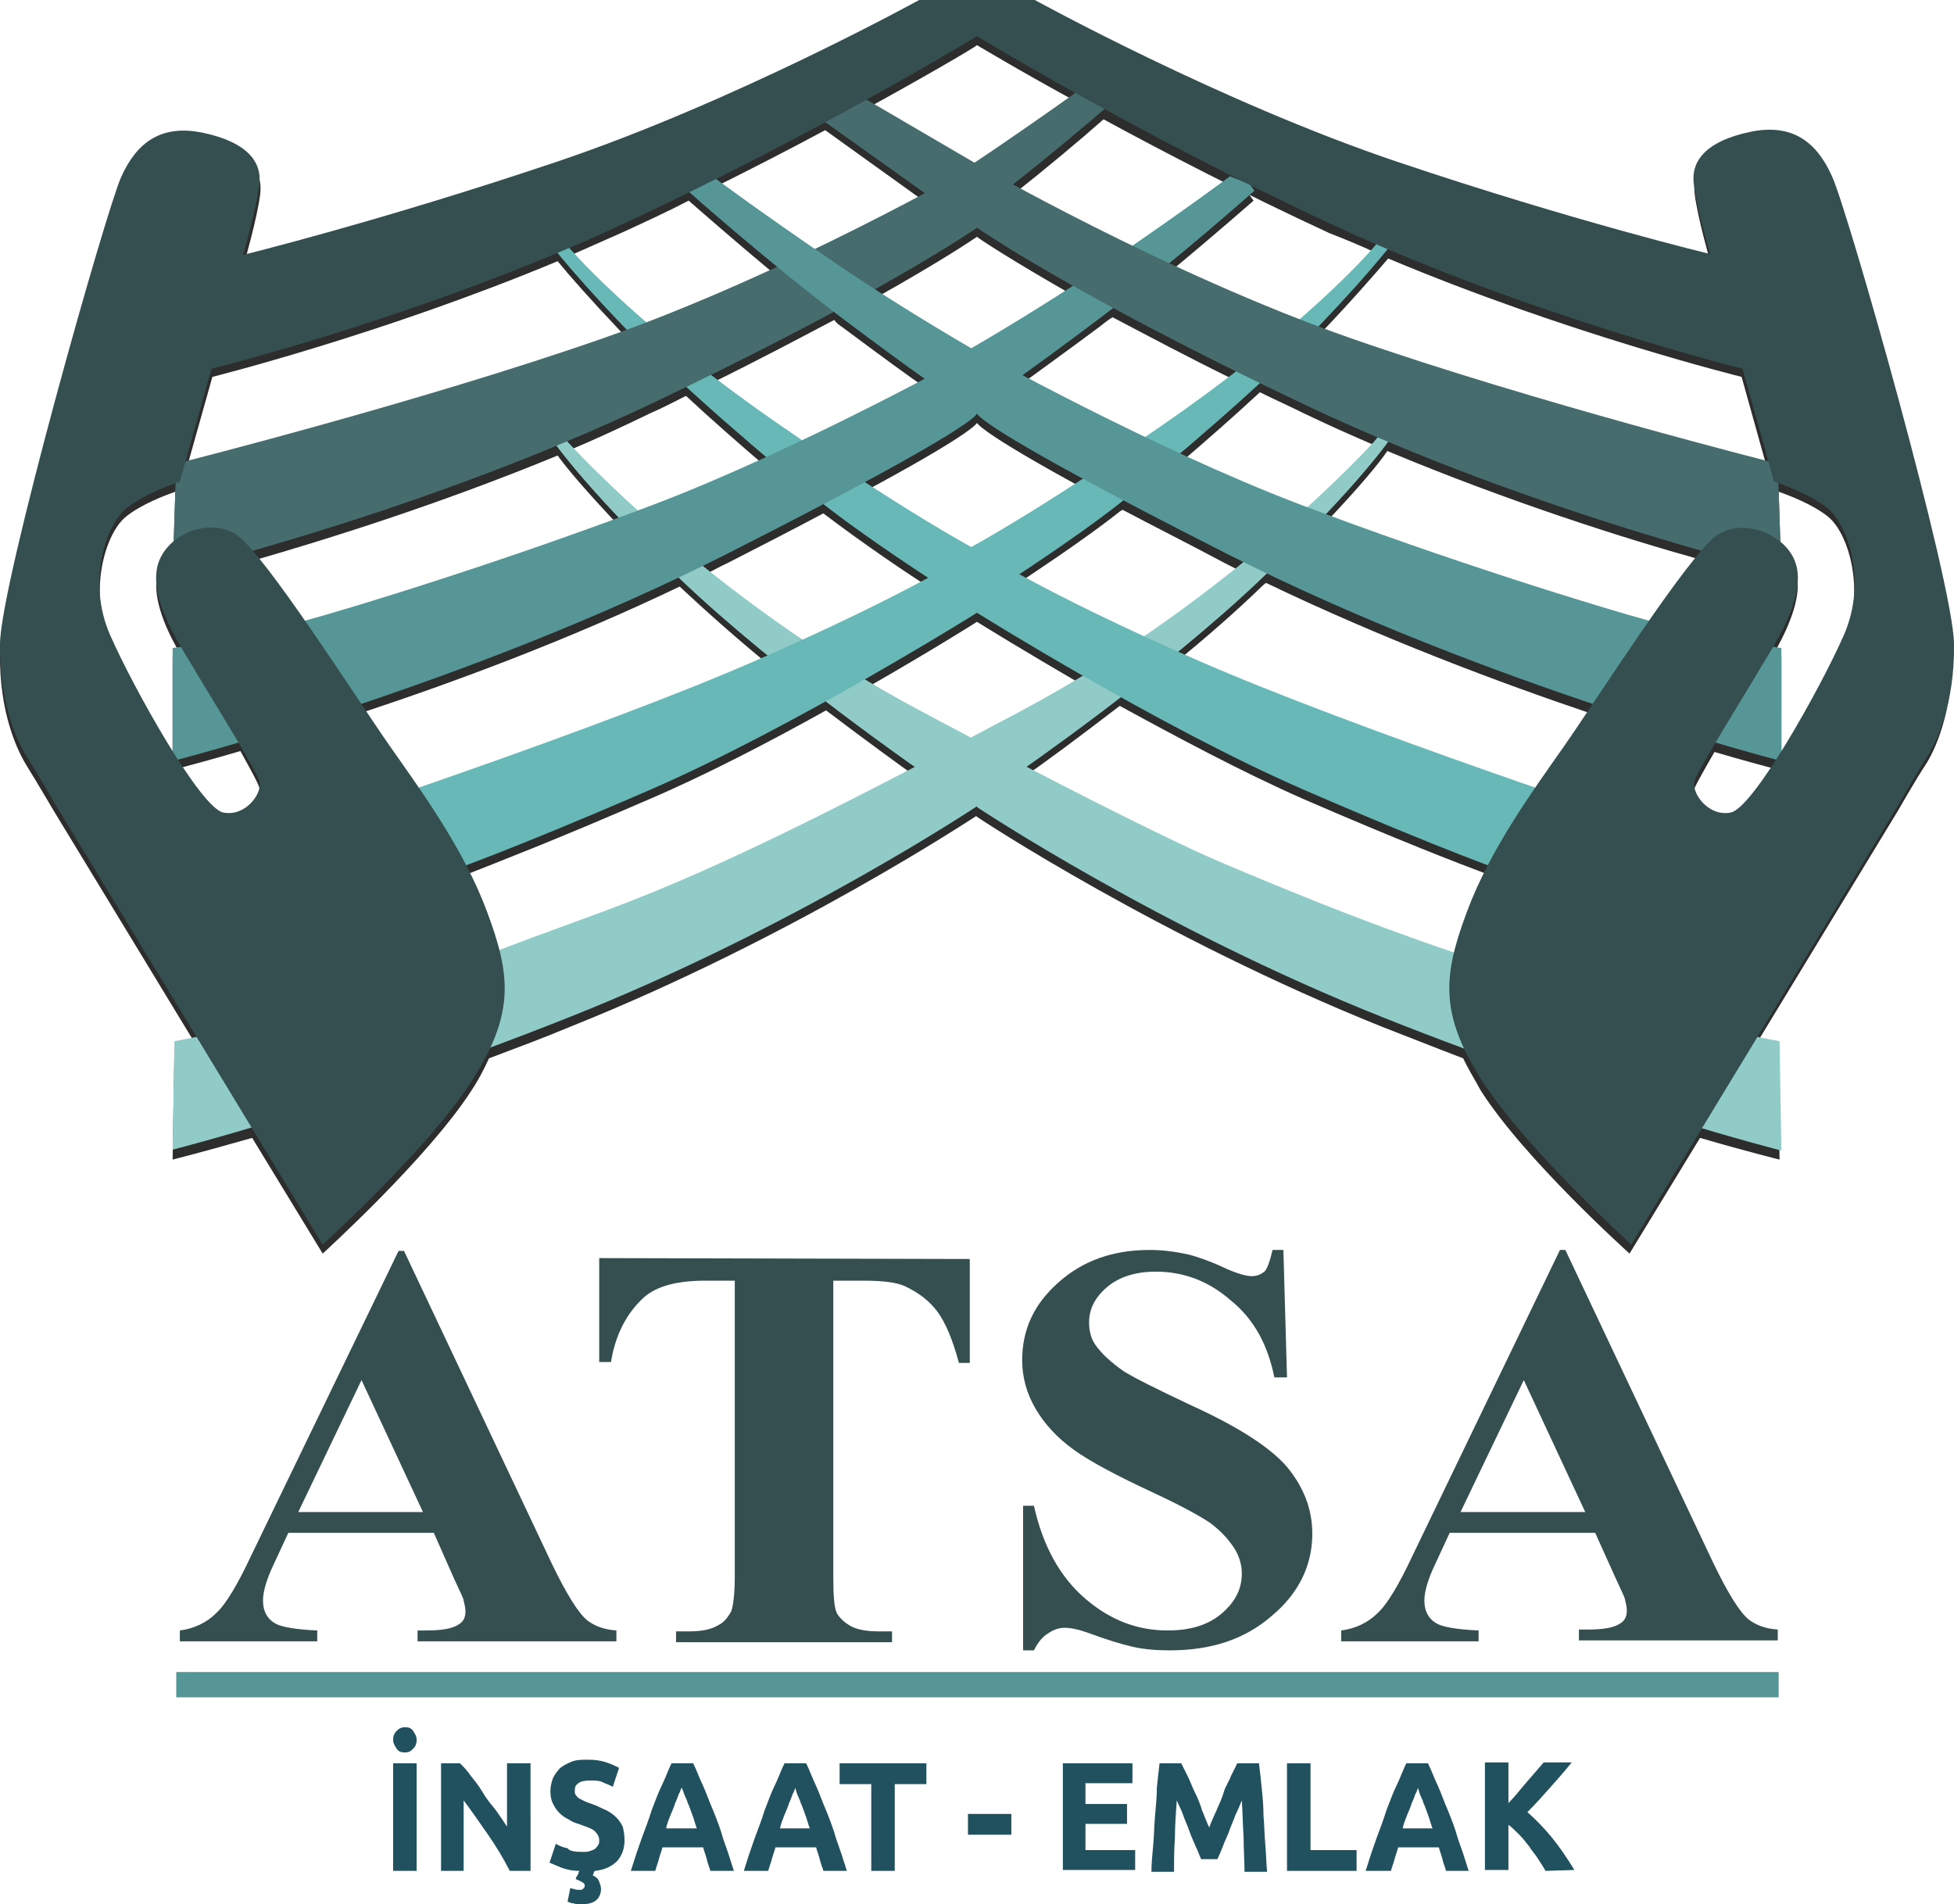 <?xml version="1.0" encoding="utf-8"?>
<!-- Generator: Adobe Illustrator 22.1.0, SVG Export Plug-In . SVG Version: 6.00 Build 0)  -->
<svg version="1.1" id="katman_1" xmlns="http://www.w3.org/2000/svg" xmlns:xlink="http://www.w3.org/1999/xlink" x="0px" y="0px"
	 viewBox="0 0 216.2 210.7" style="enable-background:new 0 0 216.2 210.7;" xml:space="preserve">
<style type="text/css">
	.st0{fill:#2E2D2D;}
	.st1{fill:#67B8B6;}
	.st2{fill:#91CBC7;}
	.st3{fill:#579696;}
	.st4{fill:#466C6E;}
	.st5{fill:#354F50;}
	.st6{fill:#21515E;}
</style>
<g>
	<g>
		<g>
			<path class="st0" d="M202.8,20.6c-1.7-3.8-4.4-5.9-9.1-4.9s-6.5,3.1-6.2,5.7s1.8,7.8,1.8,7.8s-15-3.7-34.6-10.2
				S114.6,1.1,114.6,1.1h-6.5l0,0h-6.4c0,0-20.5,11.3-40.1,17.9C42,25.5,27,29.2,27,29.2s1.5-5.2,1.8-7.8s-1.5-4.7-6.2-5.7
				s-7.4,1.1-9.1,4.9C11.7,24.4,0.1,65.4,0,72.2s2,11,3,12.6s3,5,3,5l15.8,26c-1.6,0.3-2.5,0.5-2.5,0.5l-0.2,12c0,0,3.2-0.8,8.8-2.4
				l7.8,12.8c0,0,11.7-10.6,16.5-18.1c0.8-1.2,1.4-2.4,1.9-3.5c2.9-1.1,5.9-2.2,9-3.5c24.5-9.8,44.4-23,44.9-23.3
				c0.5,0.4,20.5,13.5,44.9,23.3c3.1,1.2,6.1,2.4,9,3.5c0.5,1.1,1.2,2.2,1.9,3.5c4.8,7.6,16.5,18.1,16.5,18.1l7.8-12.8
				c5.5,1.6,8.8,2.4,8.8,2.4l-0.2-12.1c0,0-0.9-0.2-2.5-0.5l15.8-26c0,0,2-3.5,3-5s3.1-5.8,3-12.6S204.5,24.4,202.8,20.6z
				 M173.1,83.4c-1,1.5-2.1,3-3.3,4.7c-11.1-3.8-26.8-9.5-37.2-14c-0.8-0.4-1.6-0.7-2.3-1c3.2-2.6,6.4-5.4,9.3-8.2
				c0.2-0.2,0.3-0.3,0.5-0.4c12.7,6.1,25.7,11,36.1,14.5C174.9,80.8,173.8,82.4,173.1,83.4z M28.7,87.2c0.4,1.3-1.5,4-4,3.5
				c-1.1-0.2-2.9-2.6-4.9-5.7c1.1-0.3,3.4-0.9,6.8-1.9C27.7,85.1,28.6,86.7,28.7,87.2z M72,45.7c1.4-0.6,2.7-1.3,3.9-1.9
				c2.9,2.7,6,5.4,8.8,7.8c-4.1,1.9-8.3,3.7-12.3,5.2c-0.6,0.2-1.2,0.5-1.8,0.7c-5-4.5-7.8-7.6-7.8-7.6l0,0
				C65.9,48.6,68.9,47.2,72,45.7z M143.8,56.8c-4.3-1.6-8.9-3.6-13.2-5.6c2.8-2.4,5.9-5.1,8.8-7.8c1.6,0.8,3.2,1.5,4.8,2.3
				c2.7,1.3,5.4,2.5,8.2,3.7l-0.3,0.4c0,0-2.7,2.9-7.4,7.3C144.3,57,144,56.9,143.8,56.8z M129.1,47.7c-0.8,0.6-1.7,1.1-2.5,1.7
				c-5.4-2.6-10.2-5.1-13.6-6.9c1.9-1.4,4.7-3.4,8.6-6.3c0.5-0.4,1-0.8,1.5-1.1c3.8,2,8.3,4.4,13.6,7
				C134.5,43.9,132,45.8,129.1,47.7z M91.1,56.8c4.2,3.2,9.5,6.8,11.6,8.1c-3.1,1.7-7.6,4-13.8,6.8c-4.1-2.8-7.8-5.5-11-8.1
				c0.9-0.4,1.7-0.9,2.6-1.3C84.6,60.2,88.1,58.4,91.1,56.8z M107.4,61.6c-2.3-1.3-6.2-3.6-11.8-7.2c10.8-5.8,12.3-7.3,12.5-7.6
				c0.2,0.3,1.6,1.7,11.7,7.2C113.9,57.9,109.8,60.3,107.4,61.6z M107.4,39.5c-1.9-1.1-5.9-3.4-10.6-6.5c7.5-4.2,11-6.6,11.3-6.8
				c0.2,0.2,3.5,2.4,10.5,6.4C113.7,35.8,109.4,38.3,107.4,39.5z M90.1,28.5c-6-4.1-9.8-6.9-11-7.8c4.4-2.2,8.5-4.3,12.2-6.3l11,7.9
				C99.2,24,95,26.2,90.1,28.5z M93.2,36.2c4.3,3.2,7.3,5.4,9.2,6.7c-3.5,1.8-8.3,4.3-13.6,6.8c-1-0.7-2-1.4-3-2.1
				c-2.6-1.8-4.9-3.5-7.1-5.2c5.3-2.6,9.8-5,13.6-7C92.6,35.8,92.9,36,93.2,36.2z M61.7,50.4c1,1.4,3.2,4,6.9,7.9
				C54,63.7,39.7,68.1,33.9,69.8c-2.1-3.1-4.2-5.9-5.8-7.8C36.1,59.7,48.6,55.8,61.7,50.4z M75.2,64.9L75.2,64.9
				c3.1,2.9,6.5,5.9,9.8,8.6c-0.5,0.2-1,0.4-1.5,0.6c-10.4,4.6-26.1,10.2-37.2,14c-1.1-1.7-2.3-3.3-3.3-4.7
				c-0.8-1.1-1.8-2.7-3.1-4.5C50.2,75.5,62.9,70.8,75.2,64.9z M71.9,88.4c6.3-2.7,13.4-6.4,19.5-9.8c4.5,3.4,8.2,6.1,9.9,7.3
				c-16.1,8.4-25.8,12.8-35.5,16.3c-5.9,2.1-8.9,3.3-10.6,3.9c-0.3-1.3-0.8-2.7-1.4-4.2c-0.7-1.8-1.4-3.5-2.3-5.1
				C54.8,95.5,61.3,93,71.9,88.4z M107.4,82.6c-1.8-0.9-3.6-1.9-5.5-2.9c-2.1-1.1-4.2-2.3-6.2-3.5c7-4,12.1-7.2,12.4-7.4
				c0.3,0.2,5,3.1,11.7,7c-2.2,1.3-4.5,2.6-6.8,3.9C111,80.7,109.2,81.7,107.4,82.6z M112.7,64.5c2.4-1.6,7.4-4.9,11.2-7.9
				c0.1-0.1,0.2-0.1,0.3-0.2c3.2,1.7,7,3.6,11.5,6c0.6,0.3,1.2,0.6,1.8,0.9c-3.2,2.6-6.9,5.4-11,8.2
				C120.2,68.5,115.7,66.2,112.7,64.5z M187.5,87.2c0.2-0.5,1.1-2.1,2.2-4c3.4,1,5.7,1.6,6.8,1.9c-2,3.1-3.9,5.5-4.9,5.7
				C189,91.3,187.1,88.6,187.5,87.2z M182.3,69.7c-5.9-1.7-20.8-6.3-35.7-11.8c4-4.2,6.1-6.8,6.9-8c13.4,5.6,26.3,9.7,34.6,12
				C186.5,63.8,184.5,66.7,182.3,69.7z M192.7,41.7l2.9,10.4c-5.2-1.3-28.4-7.3-46.2-13.6c-1.2-0.4-2.4-0.9-3.6-1.3
				c0.1-0.1,0.2-0.3,0.4-0.4c3.8-4,6.1-6.7,7.4-8.2C173.3,36.9,192.7,41.7,192.7,41.7z M152.3,28L152.3,28c0,0-2.6,3.2-8.5,8.4
				c-5-2-9.9-4.1-14.5-6.2c5.2-4.3,9.4-8,9.4-8l-0.5-0.7l-2.2-0.9c0,0-3.8,2.9-10.8,7.7c-5.5-2.7-10.1-5.1-13.2-6.7
				c3.8-3,7.5-6.1,10.1-8.4c6.8,3.7,15.5,8.2,25,12.6C148.9,26.5,150.6,27.2,152.3,28z M108.1,5c0.2,0.1,4.3,2.6,10.9,6.2
				c-2.2,1.6-5.1,3.6-8.7,6.1c-0.8,0.6-1.7,1.1-2.5,1.7l-11.9-7C103.2,8,107.9,5.2,108.1,5z M76.2,22.2c0.8,0.7,4.9,4.3,9.7,8.3
				c-4.6,2.1-9.5,4.3-14.5,6.2c-4.9-4.3-7.6-7.3-8.6-8.3c2-0.9,4.1-1.8,6.1-2.7C71.5,24.5,73.9,23.4,76.2,22.2z M23.5,41.7
				c0,0,18.8-4.7,38.2-12.8c1.3,1.6,3.6,4.2,7,7.8c0.2,0.2,0.5,0.5,0.7,0.8c-0.9,0.3-1.7,0.6-2.6,0.9c-17.9,6.3-41,12.3-46.2,13.6
				L23.5,41.7z M13.9,57.2c1.7-1.4,4.4-2.4,5.5-2.8l-0.2,6.4c-1.1,0.9-1.8,2.1-1.9,3.5c-0.2,2.7,1.4,6,2.8,8.3c-0.6,0.1-1,0.1-1,0.1
				v11.4c-2.7-4.3-5.5-9.7-6.9-12.9C9.7,65.3,11.7,59,13.9,57.2z M157.8,105.4c-1.8-0.7-4.5-1.7-8.7-3.2c-1.2-0.5-2.4-0.9-3.6-1.4
				c-3.2-1.3-6-2.4-8.7-3.6c-6.4-2.8-13.7-6.4-23.3-11.4c1.8-1.2,5.7-4.1,10.4-7.7c6.4,3.5,13.7,7.4,20.3,10.3
				c10.6,4.6,17.1,7.1,20.3,8.3c-0.9,1.7-1.6,3.4-2.3,5.1c-0.6,1.7-1.1,3.2-1.5,4.6C159.8,106.1,158.8,105.7,157.8,105.4z M204,71.2
				c-1.4,3.2-4.2,8.6-6.9,12.9V72.7c0,0-0.4-0.1-1-0.1c1.4-2.4,3-5.7,2.8-8.3c-0.1-1.4-0.9-2.6-1.9-3.5l-0.2-6.4
				c1.1,0.4,3.8,1.4,5.5,2.8C204.5,59,206.5,65.3,204,71.2z"/>
		</g>
		<g>
			<g>
				<path class="st1" d="M103.6,64.5c0,0-7.5-4.8-12.7-8.9c-5.3-4.2-16.1-13.4-22.2-19.8s-8.4-9.6-8.4-9.6l2.3,0.8
					c0,0,6.8,8.3,23.2,19.7S110,61.9,110,61.9l-2.3,3L103.6,64.5z"/>
			</g>
			<g>
				<path class="st2" d="M152,48.9c0,0-15.6,17.3-39.1,29.8s-35.3,18.2-47.1,22.5s-12.3,4.6-12.3,4.6l-3.6,7.8l55.6-24.8l7-3.2
					c0,0,16-11,27.1-21.6S154,48.3,154,48.3h-1.5L152,48.9z"/>
			</g>
			<g>
				<path class="st1" d="M111.3,64.5c0,0,7.5-4.8,12.7-8.9c5.3-4.2,16.1-13.4,22.2-19.8c6.1-6.4,8.4-9.6,8.4-9.6l-2.3,0.8
					c0,0-6.8,8.3-23.2,19.7s-24.2,15.2-24.2,15.2l2.3,3L111.3,64.5z"/>
			</g>
			<g>
				<path class="st3" d="M138.8,21.1c0,0-9,8-17.1,14.1S110,43.7,110,43.7l-4-2.5l0.3-2c0,0,8-4.5,16.5-10.3s13.3-9.4,13.3-9.4
					l2.2,0.9L138.8,21.1z"/>
			</g>
			<g>
				<path class="st4" d="M126.2,8.6c0,0-9,8-17.1,14.1s-11.7,8.5-11.7,8.5l-4-2.5l0.3-2c0,0,8-4.5,16.5-10.3S123.5,7,123.5,7
					l2.2,0.9L126.2,8.6z"/>
			</g>
			<g>
				<path class="st1" d="M103.6,64.5c0,0-7.5-4.8-12.7-8.9c-5.3-4.2-16.1-13.4-22.2-19.8s-8.4-9.6-8.4-9.6l2.3,0.8
					c0,0,6.8,8.3,23.2,19.7S110,61.9,110,61.9l-2.3,3L103.6,64.5z"/>
			</g>
			<g>
				<path class="st2" d="M62.8,48.9c0,0,15.6,17.3,39.1,29.8s35.3,18.2,47.1,22.5s12.3,4.6,12.3,4.6l3.6,7.8l-55.6-24.8l-7-3.2
					c0,0-16-11-27.1-21.6S60.8,48.2,60.8,48.2h1.5L62.8,48.9z"/>
			</g>
			<g>
				<path class="st2" d="M62.8,48.9c0,0,15.6,17.3,39.1,29.8s35.3,18.2,47.1,22.5s12.3,4.6,12.3,4.6l3.6,7.8l-55.6-24.8l-7-3.2
					c0,0-16-11-27.1-21.6S60.8,48.2,60.8,48.2h1.5L62.8,48.9z"/>
			</g>
			<g>
				<path class="st4" d="M19.5,51.3l-0.4,12c0,0,27.4-6.5,52.9-18.6s36.1-19.5,36.1-19.5v-7c0,0-21,12.1-41.3,19.2
					S19.5,51.3,19.5,51.3z"/>
			</g>
			<g>
				<path class="st3" d="M19.1,71.7v12.5c0,0,32.5-8.3,61.3-22.9s27.7-15.6,27.7-15.6v-6.9c0,0-19.4,10.8-35.7,17
					s-33.2,11.4-39.1,13C27.5,70.6,19.1,71.7,19.1,71.7z"/>
			</g>
			<g>
				<path class="st1" d="M33.2,91.6c0,0,32.8-10.8,50.4-18.5s24.5-12.3,24.5-12.3v7c0,0-20.3,12.7-36.2,19.6s-22.7,9.2-22.7,9.2
					L33.2,91.6z"/>
			</g>
			<g>
				<path class="st2" d="M19.3,115.2c0,0,22.4-3.9,51.4-15.5s37.4-17.8,37.4-17.8v7.3c0,0-20.1,13.4-45,23.3s-44,14.7-44,14.7
					L19.3,115.2z"/>
			</g>
			<g>
				<path class="st4" d="M196.7,51.3l0.4,12c0,0-27.4-6.5-52.9-18.6s-36.1-19.5-36.1-19.5v-7c0,0,21,12.1,41.3,19.2
					S196.7,51.3,196.7,51.3z"/>
			</g>
			<g>
				<path class="st3" d="M197.1,71.7v12.5c0,0-32.5-8.3-61.3-22.9s-27.7-15.6-27.7-15.6v-6.9c0,0,19.4,10.8,35.7,17
					s33.2,11.4,39.1,13C188.7,70.6,197.1,71.7,197.1,71.7z"/>
			</g>
			<g>
				<path class="st1" d="M183,91.6c0,0-32.8-10.8-50.4-18.5s-24.5-12.3-24.5-12.3v7c0,0,20.3,12.7,36.2,19.6s22.7,9.2,22.7,9.2
					L183,91.6z"/>
			</g>
			<g>
				<path class="st2" d="M196.9,115.2c0,0-22.4-3.9-51.4-15.5S108.1,82,108.1,82v7.3c0,0,20.1,13.4,45,23.3s44,14.7,44,14.7
					L196.9,115.2z"/>
			</g>
			<g>
				<path class="st5" d="M210.2,88.8l-29.7,48.9c0,0-11.7-10.6-16.5-18.1s-4.3-11.7-1.7-18.7s7.3-13.4,10.8-18.4
					s13.8-21.2,16.9-23.3s8.6,0.2,8.9,4.2c0.4,4-3.5,9.3-4.4,11c-1,1.7-6.6,10.7-7,12s1.5,4,4,3.5s9.9-13.7,12.5-19.6
					s0.5-12.1-1.7-14c-2.2-1.8-6-3-6-3l-3.5-12.5c0,0-23.8-5.9-45.5-16S108.1,4,108.1,4V0h6.4c0,0,20.5,11.3,40.1,17.9
					s34.6,10.2,34.6,10.2s-1.5-5.2-1.8-7.8s1.5-4.7,6.2-5.7s7.4,1.1,9.1,4.9c1.8,3.9,13.4,44.9,13.5,51.7s-2,11-3,12.6
					C212.2,85.3,210.2,88.8,210.2,88.8z"/>
			</g>
			<g>
				<path class="st3" d="M76.1,21.1c0,0,9,8,17.1,14.1s11.7,8.5,11.7,8.5l4-2.5l-0.3-2c0,0-8-4.5-16.5-10.3s-13.3-9.4-13.3-9.4
					l-2.2,0.9L76.1,21.1z"/>
			</g>
			<g>
				<polygon class="st4" points="108.5,18.4 95.5,10.8 91,13.3 103.5,22.2 109.4,20.3 				"/>
			</g>
			<g>
				<path class="st3" d="M76.1,21.1c0,0,9,8,17.1,14.1s11.7,8.5,11.7,8.5l4-2.5l-0.3-2c0,0-8-4.5-16.5-10.3s-13.3-9.4-13.3-9.4
					l-2.2,0.9L76.1,21.1z"/>
			</g>
			<g>
				<path class="st5" d="M6,88.8l29.7,48.9c0,0,11.7-10.6,16.5-18.1s4.3-11.7,1.7-18.7c-2.6-7-7.3-13.4-10.8-18.4
					S29.3,61.3,26.2,59.2c-3.2-2.2-8.6,0.2-8.9,4.2c-0.4,4,3.5,9.3,4.4,11c1,1.7,6.6,10.7,7,12s-1.5,4-4,3.5s-9.9-13.7-12.5-19.6
					s-0.5-12.1,1.7-14c2.2-1.8,6-3,6-3l3.5-12.5c0,0,23.8-5.9,45.5-16S108.1,4,108.1,4V0h-6.4c0,0-20.5,11.3-40.1,17.9
					S26.9,28.2,26.9,28.2s1.5-5.2,1.8-7.8s-1.5-4.7-6.2-5.7s-7.4,1.1-9.1,4.9S0.1,64.4,0,71.2s2,11,3,12.6C4,85.3,6,88.8,6,88.8z"/>
			</g>
		</g>
	</g>
	<g>
		<g>
			<path class="st5" d="M48,169.6H31.9l-1.9,4.1c-0.6,1.4-0.9,2.5-0.9,3.4c0,1.2,0.5,2.1,1.5,2.6c0.6,0.3,2.1,0.6,4.5,0.7v1.2H19.9
				v-1.2c1.6-0.2,3-0.9,4-1.9c1.1-1,2.4-3.2,3.9-6.4l16.3-33.7h0.6l16.4,34.7c1.6,3.3,2.9,5.4,3.9,6.2c0.8,0.6,1.8,1,3.2,1.1v1.2
				h-22v-1.2h0.9c1.8,0,3-0.2,3.7-0.7c0.5-0.3,0.7-0.8,0.7-1.4c0-0.4-0.1-0.8-0.2-1.2c0-0.2-0.4-1-1-2.3L48,169.6z M46.8,167.3
				L40,152.7l-7,14.6H46.8z"/>
			<path class="st5" d="M107.3,139.3v11.5h-1.2c-0.7-2.6-1.5-4.5-2.4-5.7s-2.1-2.1-3.6-2.8c-0.9-0.4-2.3-0.6-4.5-0.6h-3.4v32.7
				c0,2.2,0.1,3.5,0.4,4.1c0.3,0.5,0.8,1,1.5,1.4s1.8,0.6,3.1,0.6h1.5v1.2H74.8v-1.2h1.5c1.3,0,2.4-0.2,3.2-0.7
				c0.6-0.3,1-0.8,1.4-1.5c0.2-0.5,0.4-1.8,0.4-3.9v-32.7H78c-3.1,0-5.3,0.6-6.7,1.8c-1.9,1.7-3.2,4.1-3.7,7.2h-1.3v-11.5
				L107.3,139.3L107.3,139.3z"/>
			<path class="st5" d="M142,138.3l0.4,14.1H141c-0.7-3.5-2.2-6.4-4.8-8.5c-2.5-2.2-5.3-3.2-8.3-3.2c-2.3,0-4.1,0.6-5.4,1.7
				c-1.3,1.1-2,2.4-2,3.9c0,0.9,0.2,1.8,0.7,2.5c0.7,1,1.7,1.9,3.1,2.9c1.1,0.7,3.5,1.9,7.3,3.7c5.3,2.4,8.9,4.7,10.8,6.9
				c1.8,2.2,2.8,4.6,2.8,7.4c0,3.5-1.5,6.6-4.5,9.1c-3,2.6-6.7,3.8-11.3,3.8c-1.4,0-2.8-0.1-4.1-0.4c-1.3-0.3-2.9-0.8-4.8-1.5
				c-1.1-0.4-2-0.6-2.7-0.6c-0.6,0-1.2,0.2-1.8,0.6c-0.7,0.4-1.2,1.1-1.6,1.9h-1.2v-16h1.2c1,4.5,2.9,7.9,5.7,10.3
				c2.8,2.4,5.8,3.5,9.1,3.5c2.5,0,4.5-0.6,6-1.9c1.5-1.3,2.2-2.7,2.2-4.4c0-1-0.3-2-0.9-2.9c-0.6-0.9-1.4-1.8-2.6-2.7
				c-1.2-0.8-3.2-1.9-6.2-3.3c-4.1-1.9-7.1-3.5-8.9-4.8c-1.8-1.3-3.2-2.8-4.2-4.5s-1.5-3.5-1.5-5.4c0-3.4,1.3-6.2,4-8.6
				s6-3.6,10.1-3.6c1.5,0,2.9,0.2,4.3,0.5c1.1,0.3,2.3,0.7,3.8,1.4s2.6,1,3.2,1c0.6,0,1-0.2,1.4-0.5c0.3-0.3,0.6-1.1,0.9-2.4H142z"
				/>
			<path class="st5" d="M176.5,169.6h-16.1l-1.9,4.1c-0.6,1.4-0.9,2.5-0.9,3.4c0,1.2,0.5,2.1,1.5,2.6c0.6,0.3,2.1,0.6,4.5,0.7v1.2
				h-15.2v-1.2c1.6-0.2,3-0.9,4-1.9c1.1-1,2.4-3.2,3.9-6.4l16.3-33.8h0.6l16.4,34.7c1.6,3.3,2.9,5.4,3.9,6.2c0.8,0.6,1.8,1,3.2,1.1
				v1.2h-22v-1.2h0.9c1.8,0,3-0.2,3.7-0.7c0.5-0.3,0.7-0.8,0.7-1.4c0-0.4-0.1-0.8-0.2-1.2c0-0.2-0.4-1-1-2.3L176.5,169.6z
				 M175.4,167.3l-6.8-14.6l-7,14.6H175.4z"/>
		</g>
		<g>
			<rect x="19.5" y="185" class="st3" width="177.3" height="2.8"/>
		</g>
		<g>
			<path class="st6" d="M44.8,193.9c-0.4,0-0.7-0.1-0.9-0.4s-0.4-0.6-0.4-1s0.1-0.7,0.4-1s0.6-0.4,0.9-0.4c0.4,0,0.7,0.1,0.9,0.4
				s0.4,0.6,0.4,1s-0.1,0.7-0.4,1S45.2,193.9,44.8,193.9z M43.5,195.1h2.6V207h-2.6V195.1z"/>
			<path class="st6" d="M56.4,207c-0.7-1.4-1.5-2.7-2.4-4s-1.8-2.6-2.7-3.8v7.8h-2.5v-11.9h2.1c0.4,0.4,0.8,0.8,1.2,1.4
				c0.4,0.5,0.9,1.1,1.3,1.8s0.9,1.3,1.4,1.9c0.5,0.7,0.9,1.3,1.3,1.9v-7h2.6V207L56.4,207L56.4,207z"/>
			<path class="st6" d="M64.4,204.9c0.4,0,0.7,0,0.9-0.1c0.2-0.1,0.4-0.1,0.6-0.3c0.1-0.1,0.2-0.2,0.3-0.4c0.1-0.1,0.1-0.3,0.1-0.5
				c0-0.4-0.2-0.7-0.5-1s-1-0.5-1.8-0.8c-0.4-0.1-0.8-0.3-1.1-0.5c-0.4-0.2-0.7-0.4-1-0.7s-0.5-0.6-0.7-1s-0.3-0.8-0.3-1.4
				c0-0.5,0.1-1,0.3-1.5c0.2-0.4,0.5-0.8,0.8-1.1c0.4-0.3,0.8-0.5,1.3-0.7s1.1-0.2,1.8-0.2c0.8,0,1.4,0.1,2,0.3s1,0.4,1.4,0.6
				l-0.7,2.1c-0.3-0.2-0.7-0.3-1.1-0.5s-0.9-0.2-1.4-0.2c-0.6,0-1.1,0.1-1.3,0.3c-0.3,0.2-0.4,0.4-0.4,0.8c0,0.2,0,0.4,0.1,0.5
				s0.2,0.3,0.4,0.4c0.2,0.1,0.4,0.2,0.6,0.3s0.5,0.2,0.8,0.3c0.6,0.2,1.1,0.5,1.6,0.7c0.4,0.2,0.8,0.5,1.1,0.8
				c0.3,0.3,0.5,0.6,0.7,1c0.1,0.4,0.2,0.9,0.2,1.5c0,1-0.3,1.7-0.8,2.3c-0.6,0.6-1.4,1-2.5,1.1c-0.1,0.2-0.2,0.4-0.2,0.5
				c0.4,0.2,0.6,0.4,0.7,0.7s0.2,0.5,0.2,0.8c0,0.5-0.2,1-0.6,1.3s-1,0.4-1.7,0.4c-0.2,0-0.5,0-0.7-0.1c-0.2,0-0.5-0.1-0.7-0.2
				l0.3-1.5c0.1,0,0.2,0.1,0.4,0.1c0.2,0.1,0.4,0.1,0.6,0.1c0.2,0,0.3,0,0.4-0.1s0.2-0.2,0.2-0.3s0-0.3-0.2-0.4s-0.3-0.2-0.6-0.3
				l-0.2-0.1c0-0.1,0.1-0.3,0.2-0.4c0.1-0.2,0.1-0.3,0.2-0.5c-0.9,0-1.6-0.2-2.1-0.4s-0.9-0.4-1.2-0.5l0.7-2.1
				c0.3,0.2,0.8,0.4,1.3,0.5C63,204.8,63.6,204.9,64.4,204.9z"/>
			<path class="st6" d="M78.6,207c-0.1-0.4-0.3-0.8-0.4-1.3c-0.1-0.4-0.3-0.9-0.4-1.3h-4.5c-0.1,0.4-0.3,0.9-0.4,1.3
				c-0.1,0.4-0.3,0.9-0.4,1.3h-2.7c0.4-1.3,0.8-2.5,1.2-3.6c0.4-1.1,0.8-2.1,1.1-3.1c0.4-1,0.7-1.9,1.1-2.7s0.7-1.7,1.1-2.5h2.4
				c0.4,0.8,0.7,1.7,1.1,2.5c0.4,0.9,0.7,1.8,1.1,2.7c0.4,1,0.8,2,1.1,3.1c0.4,1.1,0.8,2.3,1.2,3.6H78.6z M75.4,197.8
				c-0.1,0.2-0.1,0.4-0.3,0.7c-0.1,0.3-0.2,0.6-0.4,1c-0.1,0.4-0.3,0.8-0.5,1.3s-0.4,1-0.5,1.5h3.4c-0.2-0.5-0.3-1-0.5-1.5
				s-0.3-0.9-0.5-1.3c-0.1-0.4-0.3-0.7-0.4-1C75.6,198.2,75.5,197.9,75.4,197.8z"/>
			<path class="st6" d="M91.1,207c-0.1-0.4-0.3-0.8-0.4-1.3c-0.1-0.4-0.3-0.9-0.4-1.3h-4.5c-0.1,0.4-0.3,0.9-0.4,1.3
				c-0.1,0.4-0.3,0.9-0.4,1.3h-2.7c0.4-1.3,0.8-2.5,1.2-3.6c0.4-1.1,0.8-2.1,1.1-3.1c0.4-1,0.7-1.9,1.1-2.7s0.7-1.7,1.1-2.5h2.4
				c0.4,0.8,0.7,1.7,1.1,2.5c0.4,0.9,0.7,1.8,1.1,2.7c0.4,1,0.8,2,1.1,3.1c0.4,1.1,0.8,2.3,1.2,3.6H91.1z M88,197.8
				c-0.1,0.2-0.1,0.4-0.3,0.7c-0.1,0.3-0.2,0.6-0.4,1c-0.1,0.4-0.3,0.8-0.5,1.3s-0.4,1-0.5,1.5h3.3c-0.2-0.5-0.3-1-0.5-1.5
				s-0.3-0.9-0.5-1.3c-0.1-0.4-0.3-0.7-0.4-1C88.1,198.2,88,197.9,88,197.8z"/>
			<path class="st6" d="M102.5,195.1v2.3H99v9.6h-2.6v-9.6h-3.5v-2.3H102.5z"/>
			<path class="st6" d="M107.1,200.7h4.8v2.3h-4.8V200.7z"/>
			<path class="st6" d="M117.6,207v-11.9h7.7v2.2h-5.2v2.3h4.6v2.2h-4.6v2.9h5.5v2.2h-8V207z"/>
			<path class="st6" d="M130.7,195.1c0.2,0.4,0.4,0.8,0.7,1.4c0.3,0.6,0.5,1.2,0.8,1.8s0.6,1.3,0.8,2c0.3,0.7,0.5,1.3,0.8,1.9
				c0.2-0.6,0.5-1.2,0.8-1.9s0.6-1.3,0.8-2s0.6-1.2,0.8-1.8c0.3-0.6,0.5-1,0.7-1.4h2.4c0.1,0.8,0.2,1.7,0.3,2.7s0.2,2,0.2,3.1
				c0.1,1.1,0.1,2.1,0.2,3.2s0.1,2.1,0.2,3h-2.5c0-1.2-0.1-2.4-0.1-3.8c-0.1-1.4-0.1-2.7-0.2-4.1c-0.2,0.5-0.4,1-0.7,1.6
				c-0.2,0.6-0.5,1.2-0.7,1.8s-0.5,1.1-0.7,1.7c-0.2,0.5-0.4,1-0.6,1.4h-1.8c-0.2-0.4-0.3-0.8-0.6-1.4c-0.2-0.5-0.5-1.1-0.7-1.7
				c-0.2-0.6-0.5-1.2-0.7-1.8s-0.5-1.1-0.7-1.6c-0.1,1.4-0.2,2.8-0.2,4.1c-0.1,1.4-0.1,2.6-0.1,3.8h-2.5c0-0.9,0.1-1.9,0.2-3
				s0.1-2.1,0.2-3.2c0.1-1.1,0.2-2.1,0.2-3.1c0.1-1,0.2-1.9,0.3-2.7H130.7z"/>
			<path class="st6" d="M150.1,204.7v2.3h-7.7v-11.9h2.6v9.6L150.1,204.7L150.1,204.7z"/>
			<path class="st6" d="M160,207c-0.1-0.4-0.3-0.8-0.4-1.3c-0.1-0.4-0.3-0.9-0.4-1.3h-4.5c-0.1,0.4-0.3,0.9-0.4,1.3
				c-0.1,0.4-0.3,0.9-0.4,1.3h-2.8c0.4-1.3,0.8-2.5,1.2-3.6s0.8-2.1,1.1-3.1c0.4-1,0.7-1.9,1.1-2.7s0.7-1.7,1.1-2.5h2.4
				c0.4,0.8,0.7,1.7,1.1,2.5c0.4,0.9,0.7,1.8,1.1,2.7c0.4,1,0.8,2,1.1,3.1c0.4,1.1,0.8,2.3,1.2,3.6H160z M156.9,197.8
				c-0.1,0.2-0.1,0.4-0.3,0.7c-0.1,0.3-0.2,0.6-0.4,1c-0.1,0.4-0.3,0.8-0.5,1.3s-0.4,1-0.5,1.5h3.3c-0.2-0.5-0.3-1-0.5-1.5
				s-0.3-0.9-0.5-1.3c-0.1-0.4-0.3-0.7-0.4-1C157,198.2,156.9,197.9,156.9,197.8z"/>
			<path class="st6" d="M171,207c-0.2-0.4-0.5-0.8-0.8-1.3s-0.7-0.9-1-1.4c-0.4-0.5-0.7-0.9-1.1-1.3c-0.4-0.4-0.8-0.8-1.2-1.1v5
				h-2.6V195h2.6v4.5c0.7-0.7,1.3-1.5,2-2.3s1.3-1.5,1.9-2.2h3.1c-0.8,1-1.6,1.9-2.4,2.8s-1.6,1.8-2.5,2.7c0.9,0.8,1.8,1.7,2.7,2.8
				s1.7,2.3,2.5,3.6L171,207L171,207z"/>
		</g>
	</g>
</g>
</svg>
